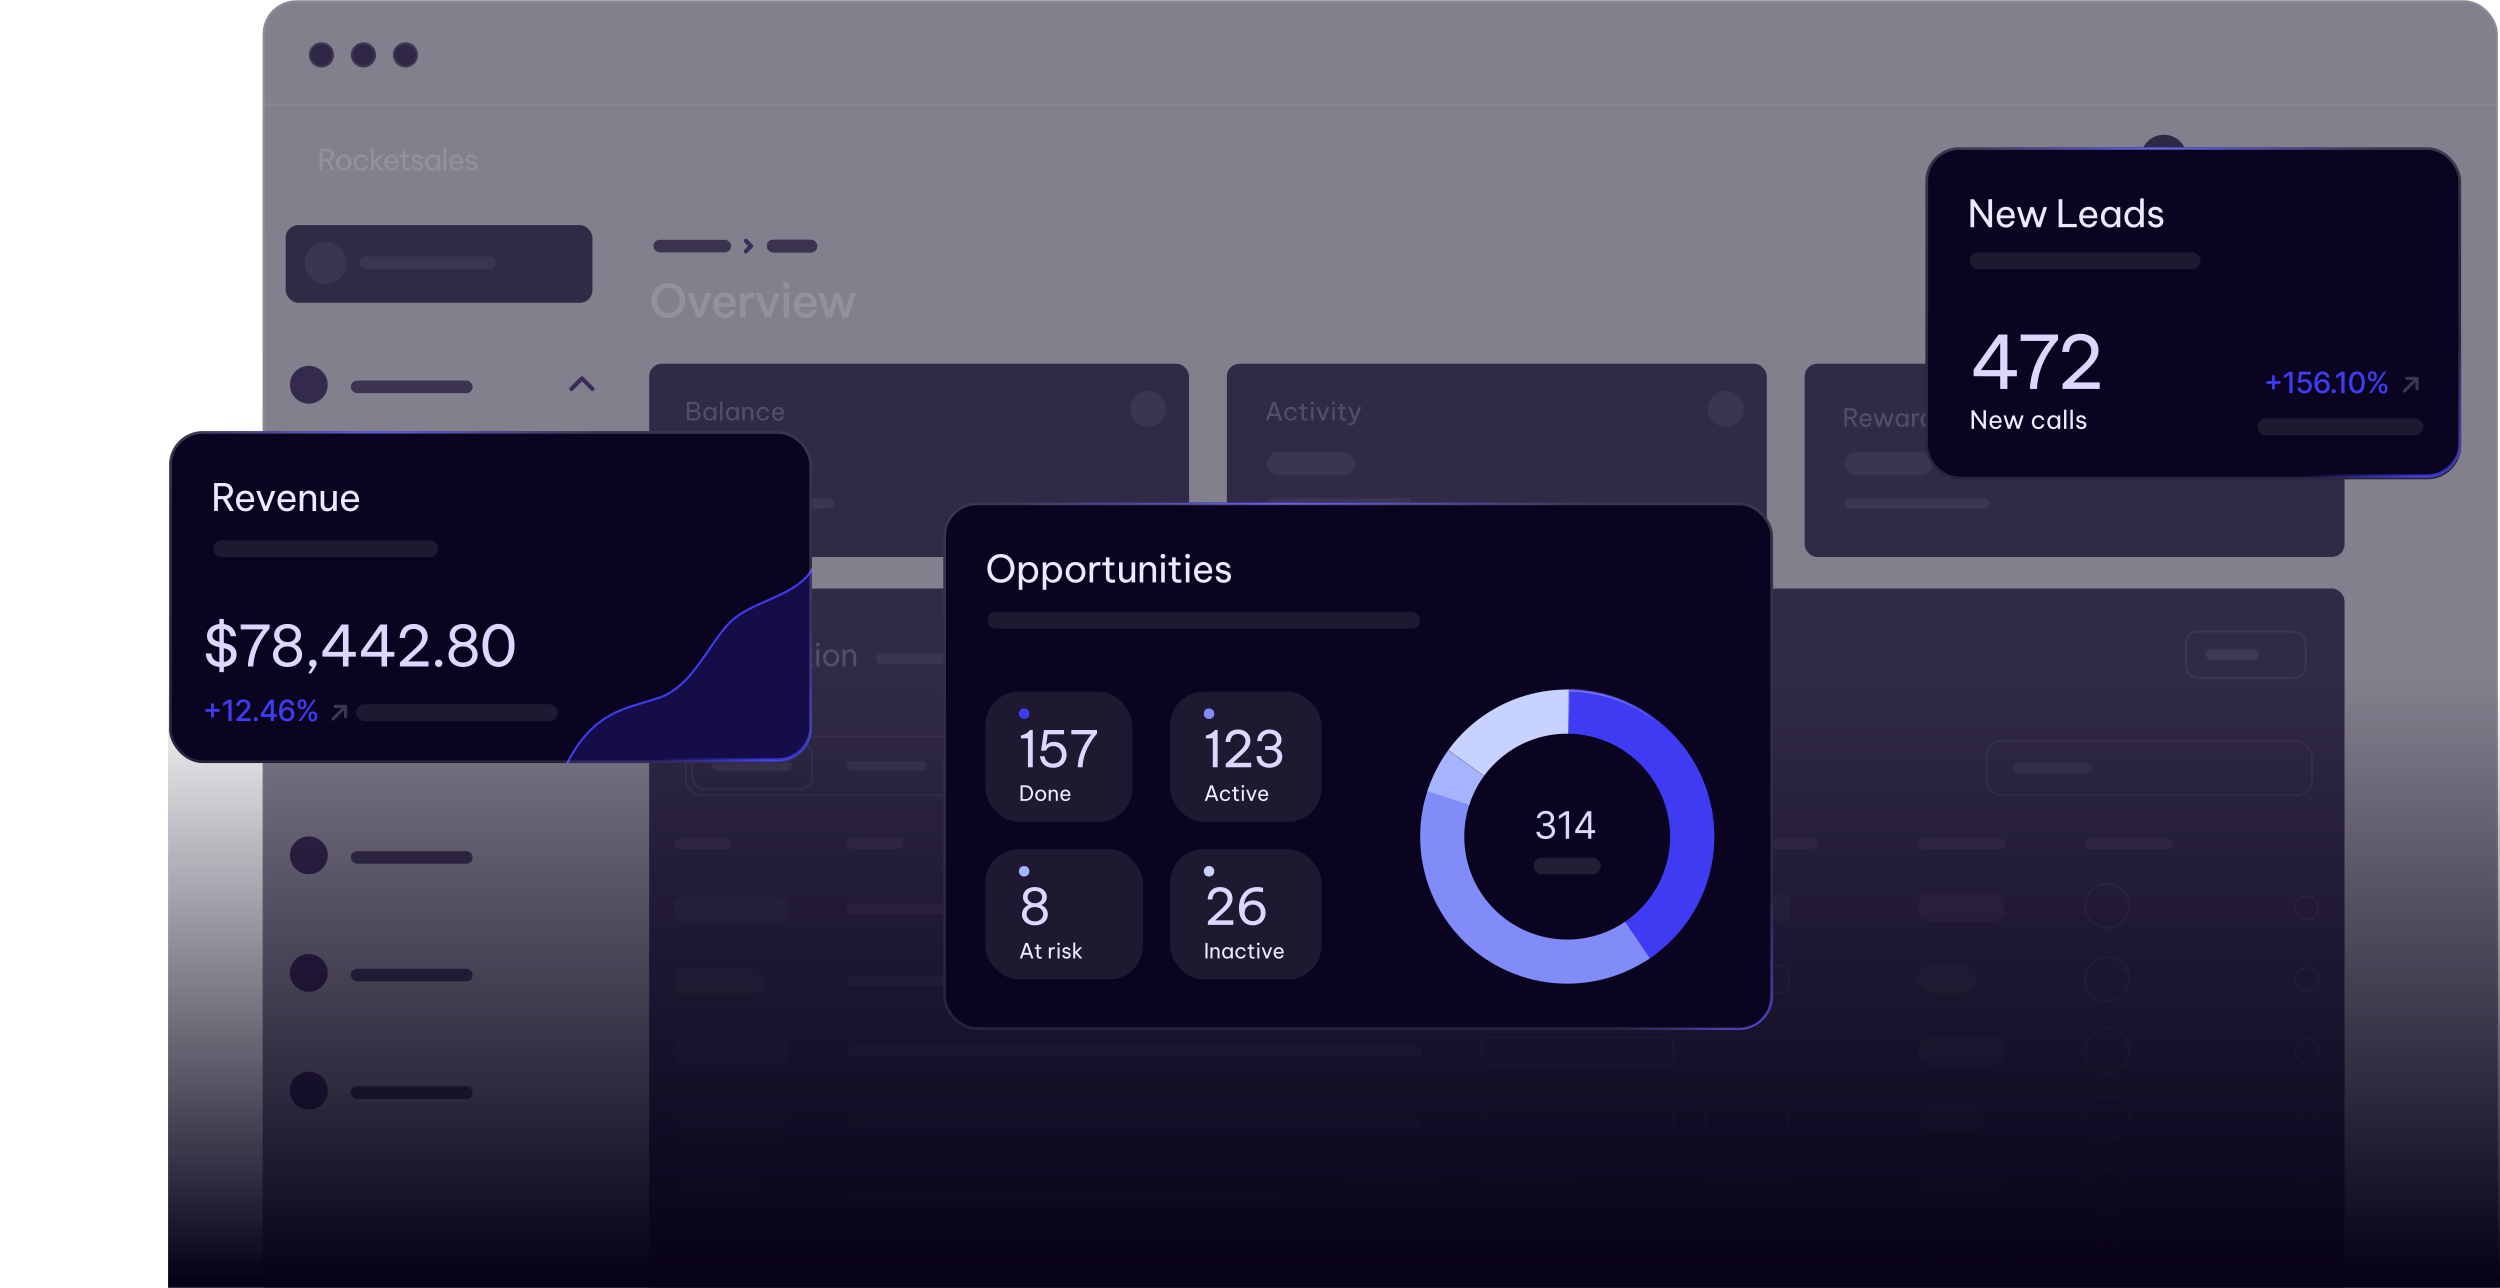 <svg xmlns="http://www.w3.org/2000/svg" width="1190" height="613" fill="none"><rect width="1064" height="704.911" x="125" y=".132" fill="#09021D" fill-opacity=".5" rx="16"/><rect width="1063" height="703.911" x="125.5" y=".632" stroke="url(#a)" stroke-opacity=".1" rx="15.5"/><g opacity=".7"><circle cx="153" cy="26.132" r="6" fill="#0C0227"/><circle cx="153" cy="26.132" r="5.5" stroke="#fff" stroke-opacity=".09"/><circle cx="173" cy="26.132" r="6" fill="#0C0227"/><circle cx="173" cy="26.132" r="5.5" stroke="#fff" stroke-opacity=".09"/><circle cx="193" cy="26.132" r="6" fill="#0C0227"/><circle cx="193" cy="26.132" r="5.5" stroke="#fff" stroke-opacity=".09"/></g><path fill="#fff" fill-opacity=".2" d="M153.492 81.132h-1.372v-10.36h3.668c2.198 0 3.29 1.498 3.29 2.996 0 1.246-.742 2.492-2.254 2.884l2.618 4.48h-1.554l-2.506-4.354h-1.89v4.354zm2.282-9.156h-2.282v3.626h2.282c1.274 0 1.904-.91 1.904-1.806 0-.91-.63-1.82-1.904-1.82zm7.814 9.296c-2.38 0-3.654-1.876-3.654-3.85 0-1.974 1.274-3.85 3.654-3.85s3.654 1.876 3.654 3.85c0 1.974-1.274 3.85-3.654 3.85zm0-1.162c1.498 0 2.296-1.302 2.296-2.688 0-1.386-.798-2.688-2.296-2.688-1.498 0-2.296 1.302-2.296 2.688 0 1.386.798 2.688 2.296 2.688zm8.354 1.162c-2.436 0-3.654-1.946-3.654-3.85 0-1.89 1.204-3.85 3.654-3.85 2.968 0 3.248 2.66 3.248 2.66h-1.288s-.238-1.512-1.96-1.512c-1.554 0-2.338 1.302-2.338 2.702s.784 2.702 2.338 2.702c1.722 0 1.96-1.512 1.96-1.512h1.288s-.28 2.66-3.248 2.66zm5.982-.14h-1.33v-10.64h1.33v6.188l2.954-2.968h1.736l-3.416 3.374 3.486 4.046h-1.694l-3.066-3.57v3.57zm8.481.14c-2.422 0-3.514-1.96-3.514-3.85 0-1.876 1.078-3.85 3.458-3.85 1.89 0 3.248 1.302 3.248 3.864v.392h-5.362c.07 1.274.854 2.31 2.17 2.31 1.512 0 1.862-1.26 1.862-1.26h1.246s-.42 2.394-3.108 2.394zm-2.156-4.48h4.046c-.07-1.442-.966-2.086-1.946-2.086-1.176 0-1.974.826-2.1 2.086zm9.616 4.48c-1.526 0-2.31-.826-2.31-2.24v-4.228h-1.33v-1.092h1.33V71.85h1.33v1.862h1.806v1.092h-1.806v4.228c0 .756.42 1.078 1.204 1.078.406 0 .868-.084.868-.084v1.134s-.504.112-1.092.112zm4.994 0c-2.828 0-2.996-2.38-2.996-2.38h1.344s.14 1.246 1.68 1.246c.882 0 1.386-.476 1.386-1.092 0-.546-.392-.84-1.106-1.008l-1.008-.238c-1.134-.266-2.142-.812-2.142-2.058 0-1.274 1.036-2.17 2.576-2.17 2.562 0 2.758 2.156 2.758 2.156h-1.288s-.14-1.05-1.456-1.05c-.896 0-1.288.49-1.288.98 0 .476.42.756 1.036.896l1.022.238c1.26.294 2.198.924 2.198 2.198 0 1.246-.994 2.282-2.716 2.282zm6.917-7.7c1.4 0 2.072.798 2.394 1.316h.084v-1.176h1.33v7.42h-1.33v-1.176h-.084c-.322.532-.994 1.316-2.394 1.316-2.254 0-3.36-1.946-3.36-3.85 0-1.904 1.106-3.85 3.36-3.85zm.224 1.134c-1.498 0-2.24 1.358-2.24 2.716s.742 2.716 2.24 2.716c1.484 0 2.226-1.358 2.226-2.716s-.742-2.716-2.226-2.716zm6.449 6.426h-1.33l.014-10.64h1.316v10.64zm4.912.14c-2.422 0-3.514-1.96-3.514-3.85 0-1.876 1.078-3.85 3.458-3.85 1.89 0 3.248 1.302 3.248 3.864v.392h-5.362c.07 1.274.854 2.31 2.17 2.31 1.512 0 1.862-1.26 1.862-1.26h1.246s-.42 2.394-3.108 2.394zm-2.156-4.48h4.046c-.07-1.442-.966-2.086-1.946-2.086-1.176 0-1.974.826-2.1 2.086zm9.319 4.48c-2.828 0-2.996-2.38-2.996-2.38h1.344s.14 1.246 1.68 1.246c.882 0 1.386-.476 1.386-1.092 0-.546-.392-.84-1.106-1.008l-1.008-.238c-1.134-.266-2.142-.812-2.142-2.058 0-1.274 1.036-2.17 2.576-2.17 2.562 0 2.758 2.156 2.758 2.156h-1.288s-.14-1.05-1.456-1.05c-.896 0-1.288.49-1.288.98 0 .476.42.756 1.036.896l1.022.238c1.26.294 2.198.924 2.198 2.198 0 1.246-.994 2.282-2.716 2.282zm93.562 70.08c-5.258 0-7.986-4.202-7.986-8.382 0-4.136 2.728-8.338 7.986-8.338 5.28 0 8.008 4.202 8.008 8.338 0 4.18-2.728 8.382-8.008 8.382zm0-2.354c3.498 0 5.368-2.948 5.368-6.028 0-3.036-1.87-5.984-5.368-5.984-3.476 0-5.346 2.948-5.346 5.984 0 3.08 1.87 6.028 5.346 6.028zm16.173 2.134h-2.662l-4.378-11.66h2.574l3.168 8.734 3.102-8.734h2.596l-4.4 11.66zm10.859.22c-3.916 0-5.676-3.058-5.676-6.05 0-2.948 1.738-6.05 5.566-6.05 3.058 0 5.236 2.09 5.236 6.094v.682h-8.272c.11 1.804 1.232 3.278 3.146 3.278 2.178 0 2.684-1.782 2.684-1.782h2.332s-.66 3.828-5.016 3.828zm-3.124-7.084h5.83c-.11-2.068-1.386-2.992-2.838-2.992-1.65 0-2.816 1.144-2.992 2.992zm12.814 6.864H352.3v-11.66h2.508v1.54h.088c.462-.902 1.32-1.76 3.124-1.76.55 0 1.012.088 1.012.088v2.42s-.506-.088-1.078-.088c-2.046 0-3.146 1.078-3.146 3.674v5.786zm12.04 0h-2.662l-4.378-11.66h2.574l3.168 8.734 3.102-8.734h2.596l-4.4 11.66zm7.436-13.662a1.535 1.535 0 0 1-1.562-1.54c0-.858.66-1.54 1.562-1.54s1.584.682 1.584 1.54-.682 1.54-1.584 1.54zm1.276 13.662h-2.508v-11.66h2.508v11.66zm8.039.22c-3.916 0-5.676-3.058-5.676-6.05 0-2.948 1.738-6.05 5.566-6.05 3.058 0 5.236 2.09 5.236 6.094v.682h-8.272c.11 1.804 1.232 3.278 3.146 3.278 2.178 0 2.684-1.782 2.684-1.782h2.332s-.66 3.828-5.016 3.828zm-3.124-7.084h5.83c-.11-2.068-1.386-2.992-2.838-2.992-1.65 0-2.816 1.144-2.992 2.992zm15.444 6.864h-2.684l-3.718-11.66h2.53l2.552 8.448 2.684-8.448h2.332l2.684 8.404 2.552-8.404h2.552l-3.74 11.66h-2.662l-2.53-7.986-2.552 7.986z" opacity=".7"/><path fill="#fff" fill-opacity=".08" d="M125 49.132h1064v1H125z" opacity=".7"/><g opacity=".7"><rect width="146" height="37" x="136" y="107.132" fill="#0E0529" rx="6"/><circle cx="155" cy="125.132" r="10" fill="#fff" fill-opacity=".07"/><rect width="65" height="6" x="171" y="122.132" fill="#fff" fill-opacity=".07" rx="3"/></g><g opacity=".7"><rect width="257" height="92" x="309" y="173.132" fill="#0E0529" rx="6"/><path fill="#fff" fill-opacity=".2" d="M330.464 200.132h-3.504v-8.88h3.42c1.692 0 2.712 1.032 2.712 2.232 0 1.32-.912 1.836-1.26 1.968v.072c.576.18 1.596.732 1.596 2.112 0 1.236-.84 2.496-2.964 2.496zm-.132-7.86h-2.196v2.832h2.196c1.14 0 1.608-.708 1.608-1.416s-.468-1.416-1.608-1.416zm.096 3.78h-2.292v3.06h2.292c1.308 0 1.824-.768 1.824-1.536 0-.756-.516-1.524-1.824-1.524zm7.258-2.4c1.2 0 1.776.684 2.052 1.128h.072v-1.008h1.14v6.36h-1.14v-1.008h-.072c-.276.456-.852 1.128-2.052 1.128-1.932 0-2.88-1.668-2.88-3.3s.948-3.3 2.88-3.3zm.192.972c-1.284 0-1.92 1.164-1.92 2.328s.636 2.328 1.92 2.328c1.272 0 1.908-1.164 1.908-2.328s-.636-2.328-1.908-2.328zm6.007 5.508h-1.14l.012-9.12h1.128v9.12zm4.559-6.48c1.2 0 1.776.684 2.052 1.128h.072v-1.008h1.14v6.36h-1.14v-1.008h-.072c-.276.456-.852 1.128-2.052 1.128-1.932 0-2.88-1.668-2.88-3.3s.948-3.3 2.88-3.3zm.192.972c-1.284 0-1.92 1.164-1.92 2.328s.636 2.328 1.92 2.328c1.272 0 1.908-1.164 1.908-2.328s-.636-2.328-1.908-2.328zm5.887 5.508h-1.14v-6.36h1.14v.924h.072a1.951 1.951 0 0 1 1.788-1.044c1.392 0 2.196 1.044 2.196 2.388v4.092h-1.14v-4.02c0-.84-.48-1.476-1.38-1.476-1.08 0-1.536.924-1.536 1.908v3.588zm8.751.12c-2.088 0-3.132-1.668-3.132-3.3 0-1.62 1.032-3.3 3.132-3.3 2.544 0 2.784 2.28 2.784 2.28h-1.104s-.204-1.296-1.68-1.296c-1.332 0-2.004 1.116-2.004 2.316 0 1.2.672 2.316 2.004 2.316a1.61 1.61 0 0 0 1.68-1.296h1.104s-.24 2.28-2.784 2.28zm7.239 0c-2.076 0-3.012-1.68-3.012-3.3 0-1.608.924-3.3 2.964-3.3 1.62 0 2.784 1.116 2.784 3.312v.336h-4.596c.06 1.092.732 1.98 1.86 1.98 1.296 0 1.596-1.08 1.596-1.08h1.068s-.36 2.052-2.664 2.052zm-1.848-3.84h3.468c-.06-1.236-.828-1.788-1.668-1.788-1.008 0-1.692.708-1.8 1.788z"/><rect width="69" height="5" x="328" y="237.132" fill="#fff" fill-opacity=".07" rx="2.5"/><rect width="42" height="11" x="328" y="215.132" fill="#fff" fill-opacity=".07" rx="5.5"/><circle cx="546.5" cy="194.632" r="8.5" fill="#fff" fill-opacity=".07"/></g><rect width="65" height="5" x="1051" y="72.132" fill="#fff" fill-opacity=".07" opacity=".7" rx="2.5"/><g clip-path="url(#b)" opacity=".7"><rect width="807" height="405" x="309" y="280.132" fill="#0E0529" rx="6"/><path fill="#fff" fill-opacity=".2" d="M331.61 317.132h-1.47v-9.81h-3.465v-1.29h8.4v1.29h-3.465v9.81zm5.116 0h-1.425v-7.95h1.425v.99h.06c.33-.6.945-1.14 2.145-1.14.345 0 .675.045.675.045v1.365s-.375-.045-.72-.045c-1.38 0-2.16.735-2.16 2.52v4.215zm6.849-8.1c1.5 0 2.22.855 2.565 1.41h.09v-1.26h1.425v7.95h-1.425v-1.26h-.09c-.345.57-1.065 1.41-2.565 1.41-2.415 0-3.6-2.085-3.6-4.125s1.185-4.125 3.6-4.125zm.24 1.215c-1.605 0-2.4 1.455-2.4 2.91s.795 2.91 2.4 2.91c1.59 0 2.385-1.455 2.385-2.91s-.795-2.91-2.385-2.91zm6.909 6.885h-1.425v-7.95h1.425v1.155h.09c.195-.36.81-1.305 2.235-1.305 1.74 0 2.745 1.305 2.745 2.985v5.115h-1.425v-5.025c0-1.05-.6-1.845-1.725-1.845-1.35 0-1.92 1.155-1.92 2.385v4.485zm9.633.15c-3.03 0-3.21-2.55-3.21-2.55h1.44s.15 1.335 1.8 1.335c.945 0 1.485-.51 1.485-1.17 0-.585-.42-.9-1.185-1.08l-1.08-.255c-1.215-.285-2.295-.87-2.295-2.205 0-1.365 1.11-2.325 2.76-2.325 2.745 0 2.955 2.31 2.955 2.31h-1.38s-.15-1.125-1.56-1.125c-.96 0-1.38.525-1.38 1.05 0 .51.45.81 1.11.96l1.095.255c1.35.315 2.355.99 2.355 2.355 0 1.335-1.065 2.445-2.91 2.445zm7.561-8.25c1.5 0 2.22.855 2.565 1.41h.09v-1.26h1.425v7.95h-1.425v-1.26h-.09c-.345.57-1.065 1.41-2.565 1.41-2.415 0-3.6-2.085-3.6-4.125s1.185-4.125 3.6-4.125zm.24 1.215c-1.605 0-2.4 1.455-2.4 2.91s.795 2.91 2.4 2.91c1.59 0 2.385-1.455 2.385-2.91s-.795-2.91-2.385-2.91zm9.249 7.035c-2.61 0-3.915-2.085-3.915-4.125 0-2.025 1.29-4.125 3.915-4.125 3.18 0 3.48 2.85 3.48 2.85h-1.38s-.255-1.62-2.1-1.62c-1.665 0-2.505 1.395-2.505 2.895s.84 2.895 2.505 2.895c1.845 0 2.1-1.62 2.1-1.62h1.38s-.3 2.85-3.48 2.85zm8.359 0c-1.635 0-2.475-.885-2.475-2.4v-4.53h-1.425v-1.17h1.425v-1.995h1.425v1.995h1.935v1.17h-1.935v4.53c0 .81.45 1.155 1.29 1.155.435 0 .93-.09.93-.09v1.215s-.54.12-1.17.12zm3.521-9.615c-.54 0-.93-.42-.93-.915 0-.51.39-.93.93-.93.525 0 .93.42.93.93s-.405.915-.93.915zm.72 9.465h-1.425v-7.95h1.425v7.95zm5.62.15c-2.55 0-3.915-2.01-3.915-4.125s1.365-4.125 3.915-4.125 3.915 2.01 3.915 4.125-1.365 4.125-3.915 4.125zm0-1.245c1.605 0 2.46-1.395 2.46-2.88 0-1.485-.855-2.88-2.46-2.88s-2.46 1.395-2.46 2.88c0 1.485.855 2.88 2.46 2.88zm6.834 1.095h-1.425v-7.95h1.425v1.155h.09c.195-.36.81-1.305 2.235-1.305 1.74 0 2.745 1.305 2.745 2.985v5.115h-1.425v-5.025c0-1.05-.6-1.845-1.725-1.845-1.35 0-1.92 1.155-1.92 2.385v4.485z"/><rect width="195" height="28" x="326.5" y="350.632" stroke="#fff" stroke-opacity=".07" rx="7.5"/><rect width="58" height="23" x="329" y="353.132" fill="#0D0425" rx="6"/><rect width="57" height="22" x="329.5" y="353.632" stroke="#fff" stroke-opacity=".07" rx="5.5"/><rect width="38" height="5" x="339" y="362.132" fill="#fff" fill-opacity=".08" rx="2.5"/><rect width="38" height="5" x="403" y="362.132" fill="#fff" fill-opacity=".07" rx="2.5"/><rect width="38" height="5" x="469" y="362.132" fill="#fff" fill-opacity=".07" rx="2.5"/><rect width="57" height="22" x="1040.5" y="300.632" stroke="#fff" stroke-opacity=".07" rx="5.5"/><rect width="25" height="5" x="1050" y="309.132" fill="#fff" fill-opacity=".08" rx="2.5"/><rect width="155" height="26" x="945.5" y="352.632" stroke="#fff" stroke-opacity=".07" rx="7.5"/><rect width="38" height="5" x="958" y="363.132" fill="#fff" fill-opacity=".07" rx="2.5"/><rect width="76" height="5" x="417" y="311.132" fill="#fff" fill-opacity=".07" rx="2.5"/><rect width="27" height="5" x="321" y="399.132" fill="#fff" fill-opacity=".07" rx="2.5"/><rect width="274" height="5" x="403" y="430.132" fill="#fff" fill-opacity=".07" rx="2.5"/><rect width="274" height="5" x="403" y="464.132" fill="#fff" fill-opacity=".07" rx="2.5"/><rect width="274" height="5" x="403" y="498.132" fill="#fff" fill-opacity=".07" rx="2.5"/><rect width="274" height="5" x="403" y="532.132" fill="#fff" fill-opacity=".07" rx="2.5"/><rect width="274" height="5" x="403" y="600.132" fill="#fff" fill-opacity=".07" rx="2.5"/><rect width="208" height="5" x="403" y="566.132" fill="#fff" fill-opacity=".07" rx="2.5"/><rect width="54" height="12" x="321" y="427.132" fill="#fff" fill-opacity=".04" rx="3"/><rect width="40" height="13" x="705.5" y="425.632" stroke="#fff" stroke-opacity=".07" rx="3.5"/><rect width="41" height="14" x="811" y="425.132" fill="#fff" fill-opacity=".04" rx="3"/><rect width="41" height="14" x="913" y="425.132" fill="#1C1336" rx="6"/><rect width="41" height="14" x="913" y="493.132" fill="#1C1336" rx="6"/><rect width="28" height="14" x="913" y="459.132" fill="#fff" fill-opacity=".04" rx="7"/><rect width="31" height="14" x="913" y="525.132" fill="#1C1336" rx="6"/><rect width="41" height="14" x="913" y="560.132" fill="#1C1336" rx="6"/><rect width="40" height="13" x="913.5" y="594.632" stroke="#fff" stroke-opacity=".07" rx="6.5"/><rect width="40" height="13" x="811.5" y="459.632" stroke="#fff" stroke-opacity=".07" rx="3.5"/><rect width="40" height="13" x="811.5" y="525.632" stroke="#fff" stroke-opacity=".07" rx="3.5"/><rect width="40" height="13" x="811.5" y="560.632" stroke="#fff" stroke-opacity=".07" rx="3.5"/><rect width="91" height="13" x="705.5" y="459.632" stroke="#fff" stroke-opacity=".07" rx="3.5"/><rect width="91" height="13" x="705.5" y="493.632" stroke="#fff" stroke-opacity=".07" rx="3.5"/><rect width="91" height="13" x="705.5" y="525.632" stroke="#fff" stroke-opacity=".07" rx="3.5"/><rect width="42" height="13" x="705.5" y="560.632" stroke="#fff" stroke-opacity=".07" rx="3.5"/><rect width="85" height="13" x="705.5" y="593.632" stroke="#fff" stroke-opacity=".07" rx="3.5"/><rect width="42" height="12" x="321" y="461.132" fill="#fff" fill-opacity=".04" rx="3"/><rect width="54" height="12" x="321" y="495.132" fill="#fff" fill-opacity=".04" rx="3"/><rect width="54" height="12" x="321" y="529.132" fill="#fff" fill-opacity=".04" rx="3"/><rect width="41" height="12" x="321" y="563.132" fill="#fff" fill-opacity=".04" rx="3"/><rect width="45" height="13" x="639.5" y="561.632" stroke="#fff" stroke-opacity=".07" rx="6.5"/><rect width="41" height="12" x="321" y="597.132" fill="#fff" fill-opacity=".04" rx="3"/><rect width="27" height="5" x="403" y="399.132" fill="#fff" fill-opacity=".07" rx="2.5"/><rect width="27" height="5" x="704" y="399.132" fill="#fff" fill-opacity=".07" rx="2.5"/><rect width="54" height="5" x="811" y="399.132" fill="#fff" fill-opacity=".07" rx="2.5"/><rect width="42" height="5" x="913" y="399.132" fill="#fff" fill-opacity=".07" rx="2.5"/><rect width="42" height="5" x="992" y="399.132" fill="#fff" fill-opacity=".07" rx="2.5"/><circle cx="1003" cy="431.132" r="10.5" stroke="#fff" stroke-opacity=".07"/><circle cx="1098" cy="432.132" r="5.5" stroke="#fff" stroke-opacity=".07"/><circle cx="1098" cy="466.132" r="5.5" stroke="#fff" stroke-opacity=".07"/><circle cx="1098" cy="500.132" r="5.5" stroke="#fff" stroke-opacity=".07"/><circle cx="1098" cy="534.132" r="5.5" stroke="#fff" stroke-opacity=".07"/><circle cx="1098" cy="568.132" r="5.5" stroke="#fff" stroke-opacity=".07"/><circle cx="1098" cy="602.132" r="5.5" stroke="#fff" stroke-opacity=".07"/><circle cx="1003" cy="466.132" r="10.5" stroke="#fff" stroke-opacity=".07"/><circle cx="1003" cy="500.132" r="10.5" stroke="#fff" stroke-opacity=".07"/><circle cx="1003" cy="532.132" r="10.5" stroke="#fff" stroke-opacity=".07"/><circle cx="1003" cy="567.132" r="10.5" stroke="#fff" stroke-opacity=".07"/><circle cx="1003" cy="601.132" r="10.5" stroke="#fff" stroke-opacity=".07"/></g><rect width="104" height="28" x="1012" y="129.132" fill="#0E0529" opacity=".7" rx="6"/><circle cx="1030" cy="75.132" r="11" fill="#0E0529" opacity=".7"/><g opacity=".7"><rect width="257" height="92" x="584" y="173.132" fill="#0E0529" rx="6"/><path fill="#fff" fill-opacity=".2" d="M603.788 200.132h-1.248l3.132-8.88h1.476l3.144 8.88h-1.248l-.744-2.124h-3.768l-.744 2.124zm2.628-7.536-1.524 4.356h3.048l-1.524-4.356zm8.038 7.656c-2.088 0-3.132-1.668-3.132-3.3 0-1.62 1.032-3.3 3.132-3.3 2.544 0 2.784 2.28 2.784 2.28h-1.104s-.204-1.296-1.68-1.296c-1.332 0-2.004 1.116-2.004 2.316 0 1.2.672 2.316 2.004 2.316a1.61 1.61 0 0 0 1.68-1.296h1.104s-.24 2.28-2.784 2.28zm7.047 0c-1.308 0-1.98-.708-1.98-1.92v-3.624h-1.14v-.936h1.14v-1.596h1.14v1.596h1.548v.936h-1.548v3.624c0 .648.36.924 1.032.924.348 0 .744-.072.744-.072v.972s-.432.096-.936.096zm3.177-7.692a.73.73 0 0 1-.744-.732c0-.408.312-.744.744-.744a.74.74 0 0 1 .744.744.73.73 0 0 1-.744.732zm.576 7.572h-1.14v-6.36h1.14v6.36zm5.06 0h-1.212l-2.424-6.36h1.188l1.86 4.968 1.824-4.968h1.2l-2.436 6.36zm4.442-7.572a.73.73 0 0 1-.744-.732c0-.408.312-.744.744-.744a.74.74 0 0 1 .744.744.73.73 0 0 1-.744.732zm.576 7.572h-1.14v-6.36h1.14v6.36zm4.544.12c-1.308 0-1.98-.708-1.98-1.92v-3.624h-1.14v-.936h1.14v-1.596h1.14v1.596h1.548v.936h-1.548v3.624c0 .648.36.924 1.032.924.348 0 .744-.072.744-.072v.972s-.432.096-.936.096zm2.556 2.22a4.46 4.46 0 0 1-.66-.048v-.972s.324.036.624.036c.936 0 1.512-.36 1.92-1.26l-2.46-6.456h1.188l1.836 4.968 1.848-4.968h1.2l-2.46 6.372c-.624 1.608-1.584 2.328-3.036 2.328z"/><rect width="69" height="5" x="603" y="237.132" fill="#fff" fill-opacity=".07" rx="2.5"/><rect width="42" height="11" x="603" y="215.132" fill="#fff" fill-opacity=".07" rx="5.5"/><circle cx="821.5" cy="194.632" r="8.5" fill="#fff" fill-opacity=".07"/></g><g opacity=".7"><rect width="257" height="92" x="859" y="173.132" fill="#0E0529" rx="6"/><path fill="#fff" fill-opacity=".2" d="M879.136 203.132h-1.176v-8.88h3.144c1.884 0 2.82 1.284 2.82 2.568 0 1.068-.636 2.136-1.932 2.472l2.244 3.84h-1.332l-2.148-3.732h-1.62v3.732zm1.956-7.848h-1.956v3.108h1.956c1.092 0 1.632-.78 1.632-1.548 0-.78-.54-1.56-1.632-1.56zm7.058 7.968c-2.076 0-3.012-1.68-3.012-3.3 0-1.608.924-3.3 2.964-3.3 1.62 0 2.784 1.116 2.784 3.312v.336h-4.596c.06 1.092.732 1.98 1.86 1.98 1.296 0 1.596-1.08 1.596-1.08h1.068s-.36 2.052-2.664 2.052zm-1.848-3.84h3.468c-.06-1.236-.828-1.788-1.668-1.788-1.008 0-1.692.708-1.8 1.788zm8.773 3.72h-1.236l-2.052-6.36h1.164l1.512 4.824 1.584-4.824h1.08l1.572 4.824 1.524-4.824h1.164l-2.064 6.36h-1.224l-1.512-4.692-1.512 4.692zm10.099-6.48c1.2 0 1.776.684 2.052 1.128h.072v-1.008h1.14v6.36h-1.14v-1.008h-.072c-.276.456-.852 1.128-2.052 1.128-1.932 0-2.88-1.668-2.88-3.3s.948-3.3 2.88-3.3zm.192.972c-1.284 0-1.92 1.164-1.92 2.328s.636 2.328 1.92 2.328c1.272 0 1.908-1.164 1.908-2.328s-.636-2.328-1.908-2.328zm5.887 5.508h-1.14v-6.36h1.14v.792h.048c.264-.48.756-.912 1.716-.912.276 0 .54.036.54.036v1.092s-.3-.036-.576-.036c-1.104 0-1.728.588-1.728 2.016v3.372zm5.839.12c-1.932 0-2.88-1.668-2.88-3.3s.948-3.3 2.88-3.3c1.2 0 1.776.684 2.052 1.128h.072v-3.768h1.14v9.12h-1.14v-1.008h-.072c-.276.456-.852 1.128-2.052 1.128zm.192-.972c1.272 0 1.908-1.164 1.908-2.328s-.636-2.328-1.908-2.328c-1.284 0-1.92 1.164-1.92 2.328s.636 2.328 1.92 2.328zm7.204.972c-2.424 0-2.568-2.04-2.568-2.04h1.152s.12 1.068 1.44 1.068c.756 0 1.188-.408 1.188-.936 0-.468-.336-.72-.948-.864l-.864-.204c-.972-.228-1.836-.696-1.836-1.764 0-1.092.888-1.86 2.208-1.86 2.196 0 2.364 1.848 2.364 1.848h-1.104s-.12-.9-1.248-.9c-.768 0-1.104.42-1.104.84 0 .408.36.648.888.768l.876.204c1.08.252 1.884.792 1.884 1.884 0 1.068-.852 1.956-2.328 1.956z"/><rect width="69" height="5" x="878" y="237.132" fill="#fff" fill-opacity=".07" rx="2.5"/><rect width="42" height="11" x="878" y="215.132" fill="#fff" fill-opacity=".07" rx="5.5"/><circle cx="1096.5" cy="194.632" r="8.5" fill="#fff" fill-opacity=".07"/></g><g opacity=".7"><g clip-path="url(#c)"><path stroke="#190844" stroke-linecap="round" stroke-linejoin="round" stroke-width="2" d="m272 185.132 5-5 5 5"/></g><rect width="58" height="6" x="167" y="181.132" fill="#1C1336" rx="3"/><circle cx="147" cy="183.132" r="9" fill="#120632"/></g><g opacity=".7"><rect width="58" height="6" x="167" y="237.132" fill="#1C1336" rx="3"/><circle cx="147" cy="239.132" r="9" fill="#120632"/></g><g opacity=".7"><rect width="58" height="6" x="167" y="293.132" fill="#1C1336" rx="3"/><circle cx="147" cy="295.132" r="9" fill="#120632"/></g><g opacity=".7"><rect width="58" height="6" x="167" y="349.132" fill="#1C1336" rx="3"/><circle cx="147" cy="351.132" r="9" fill="#120632"/></g><g opacity=".7"><rect width="58" height="6" x="167" y="405.132" fill="#1C1336" rx="3"/><circle cx="147" cy="407.132" r="9" fill="#120632"/></g><g opacity=".7"><rect width="58" height="6" x="167" y="461.132" fill="#1C1336" rx="3"/><circle cx="147" cy="463.132" r="9" fill="#120632"/></g><g opacity=".7"><rect width="58" height="6" x="167" y="517.132" fill="#1C1336" rx="3"/><circle cx="147" cy="519.132" r="9" fill="#120632"/></g><g opacity=".7"><rect width="37" height="6" x="311" y="114.132" fill="#1C1336" rx="3"/><rect width="24" height="6" x="365" y="114.132" fill="#120632" rx="3"/><rect width="24" height="6" x="365" y="114.132" fill="#1C1336" rx="3"/><g clip-path="url(#d)"><path stroke="#190844" stroke-linecap="round" stroke-linejoin="round" stroke-width="2" d="m355 114.632 2.5 2.5-2.5 2.5"/></g></g><path fill="url(#e)" d="M80 254h1110v369H80z"/><g filter="url(#f)"><g clip-path="url(#g)"><rect width="306" height="158" x="80.5" y="113.132" fill="#0B0420" rx="16"/><path stroke="url(#h)" stroke-opacity=".9" stroke-width="2" d="M80.5 113.132h225"/><path fill="#EDE9FE" d="M103.704 151.132h-1.764v-13.32h4.716c2.826 0 4.23 1.926 4.23 3.852 0 1.602-.954 3.204-2.898 3.708l3.366 5.76h-1.998l-3.222-5.598h-2.43v5.598zm2.934-11.772h-2.934v4.662h2.934c1.638 0 2.448-1.17 2.448-2.322 0-1.17-.81-2.34-2.448-2.34zm10.227 11.952c-3.114 0-4.518-2.52-4.518-4.95 0-2.412 1.386-4.95 4.446-4.95 2.43 0 4.176 1.674 4.176 4.968v.504h-6.894c.09 1.638 1.098 2.97 2.79 2.97 1.944 0 2.394-1.62 2.394-1.62h1.602s-.54 3.078-3.996 3.078zm-2.772-5.76h5.202c-.09-1.854-1.242-2.682-2.502-2.682-1.512 0-2.538 1.062-2.7 2.682zm13.322 5.58h-1.818l-3.636-9.54h1.782l2.79 7.452 2.736-7.452h1.8l-3.654 9.54zm9.173.18c-3.114 0-4.518-2.52-4.518-4.95 0-2.412 1.386-4.95 4.446-4.95 2.43 0 4.176 1.674 4.176 4.968v.504h-6.894c.09 1.638 1.098 2.97 2.79 2.97 1.944 0 2.394-1.62 2.394-1.62h1.602s-.54 3.078-3.996 3.078zm-2.772-5.76h5.202c-.09-1.854-1.242-2.682-2.502-2.682-1.512 0-2.538 1.062-2.7 2.682zm10.56 5.58h-1.71v-9.54h1.71v1.386h.108c.234-.432.972-1.566 2.682-1.566 2.088 0 3.294 1.566 3.294 3.582v6.138h-1.71v-6.03c0-1.26-.72-2.214-2.07-2.214-1.62 0-2.304 1.386-2.304 2.862v5.382zm11.362.18c-1.89 0-3.114-1.242-3.114-3.33v-6.39h1.71v6.3c0 1.242.738 1.944 1.872 1.944 1.71 0 2.376-1.566 2.376-3.042v-5.202h1.71v9.54h-1.71v-1.368h-.108c-.234.432-.954 1.548-2.736 1.548zm11.059 0c-3.114 0-4.518-2.52-4.518-4.95 0-2.412 1.386-4.95 4.446-4.95 2.43 0 4.176 1.674 4.176 4.968v.504h-6.894c.09 1.638 1.098 2.97 2.79 2.97 1.944 0 2.394-1.62 2.394-1.62h1.602s-.54 3.078-3.996 3.078zm-2.772-5.76h5.202c-.09-1.854-1.242-2.682-2.502-2.682-1.512 0-2.538 1.062-2.7 2.682z"/><path fill="#DDD6FE" d="M106.544 227.832h-2.133v-2.457c-6.561-.594-6.453-6.426-6.453-6.426h2.673s0 3.537 3.78 4.104v-7.047l-.108-.027c-3.483-.756-5.778-2.16-5.778-5.481 0-3.321 2.808-5.292 5.886-5.589v-2.403h2.133v2.457c5.616.702 5.832 5.778 5.832 5.778h-2.673s-.135-2.835-3.159-3.483v6.642l.189.054c2.835.621 5.886 1.62 5.886 5.589 0 3.159-2.565 5.454-6.075 5.832v2.457zm-5.4-17.361c0 1.539.999 2.376 3.267 2.943v-6.237c-1.998.27-3.267 1.647-3.267 3.294zm8.856 9.072c0-1.782-1.296-2.565-3.456-3.078v6.588c1.944-.351 3.456-1.647 3.456-3.51zm10.571 5.589h-2.592c.297-8.613 5.427-15.39 7.317-17.631h-10.719v-2.349h13.743v1.971s-7.371 7.56-7.749 18.009zm16.302.27c-4.185 0-6.939-2.511-6.939-5.805 0-3.861 3.429-5.022 3.429-5.022v-.135s-2.889-.999-2.889-4.185c0-3.051 2.511-5.373 6.399-5.373s6.399 2.322 6.399 5.373c0 3.186-2.889 4.185-2.889 4.185v.135s3.429 1.161 3.429 5.022c0 3.294-2.754 5.805-6.939 5.805zm0-11.853c2.565 0 3.888-1.674 3.888-3.267 0-1.674-1.323-3.294-3.888-3.294s-3.888 1.62-3.888 3.294c0 1.593 1.323 3.267 3.888 3.267zm0 9.72c2.916 0 4.428-1.971 4.428-3.915 0-1.863-1.458-3.753-4.428-3.753-2.97 0-4.428 1.89-4.428 3.753 0 1.944 1.512 3.915 4.428 3.915zm11.199 5.184h-1.35l1.944-3.132c-.864-.081-1.539-.783-1.539-1.728 0-1.053.837-1.701 1.755-1.701.999 0 1.809.648 1.809 1.755 0 1.026-.729 2.106-2.43 4.536l-.189.27zm17.813-3.321h-2.646v-4.644l-9.774-.027v-2.403l9.18-12.906h3.24v13.041h3.483v2.295h-3.483v4.644zm-9.693-6.939h7.047v-9.936l-7.047 9.936zm28.052 6.939h-2.646v-4.644l-9.774-.027v-2.403l9.18-12.906h3.24v13.041h3.483v2.295h-3.483v4.644zm-9.693-6.939h7.047v-9.936l-7.047 9.936zm29.441 6.939h-13.635v-1.863l4.374-4.05c3.645-3.375 6.183-5.238 6.183-8.154 0-2.403-1.998-3.78-3.942-3.78-4.266 0-4.185 4.266-4.185 4.266h-2.538s-.081-6.669 6.75-6.669c3.456 0 6.561 2.214 6.561 6.129 0 3.618-3.024 5.94-6.534 9.18l-2.754 2.538h9.72v2.403zm4.816.27c-1.026 0-1.755-.81-1.755-1.755 0-.972.729-1.755 1.755-1.755.999 0 1.755.783 1.755 1.755 0 .972-.756 1.755-1.755 1.755zm11.614 0c-4.185 0-6.939-2.511-6.939-5.805 0-3.861 3.429-5.022 3.429-5.022v-.135s-2.889-.999-2.889-4.185c0-3.051 2.511-5.373 6.399-5.373s6.399 2.322 6.399 5.373c0 3.186-2.889 4.185-2.889 4.185v.135s3.429 1.161 3.429 5.022c0 3.294-2.754 5.805-6.939 5.805zm0-11.853c2.565 0 3.888-1.674 3.888-3.267 0-1.674-1.323-3.294-3.888-3.294s-3.888 1.62-3.888 3.294c0 1.593 1.323 3.267 3.888 3.267zm0 9.72c2.916 0 4.428-1.971 4.428-3.915 0-1.863-1.458-3.753-4.428-3.753-2.97 0-4.428 1.89-4.428 3.753 0 1.944 1.512 3.915 4.428 3.915zm16.869 2.106c-4.968 0-7.641-4.752-7.641-10.26 0-5.535 2.673-10.26 7.641-10.26s7.641 4.725 7.641 10.26c0 5.508-2.673 10.26-7.641 10.26zm0-2.43c2.835 0 4.914-2.673 4.914-7.83 0-5.13-2.079-7.803-4.914-7.803-2.835 0-4.914 2.673-4.914 7.803s2.052 7.83 4.914 7.83z"/><path fill="#3F3BF2" d="M100.492 249.422V242.7h1.338v6.722h-1.338zm-2.69-2.695v-1.332h6.722v1.332h-6.721zm12.445-5.777v10.182h-1.542v-8.641h-.059l-2.436 1.591v-1.471l2.54-1.661h1.497zm2.334 10.182v-1.114l3.445-3.569c.368-.388.671-.728.91-1.02.242-.295.423-.575.542-.84a2.04 2.04 0 0 0 .179-.845c0-.338-.08-.63-.239-.875a1.56 1.56 0 0 0-.651-.572 2.07 2.07 0 0 0-.93-.204c-.364 0-.683.075-.954.224-.272.149-.481.36-.627.632-.146.271-.219.59-.219.954h-1.466c0-.62.142-1.162.427-1.626a2.904 2.904 0 0 1 1.174-1.078c.497-.259 1.062-.388 1.695-.388.64 0 1.203.127 1.69.383.491.252.874.596 1.149 1.034.275.434.412.924.412 1.471 0 .378-.071.748-.213 1.109-.14.361-.383.764-.731 1.208-.348.441-.832.976-1.452 1.606l-2.023 2.118v.074h4.584v1.318h-6.702zm9.165.094a.966.966 0 0 1-.701-.288.961.961 0 0 1-.293-.706c0-.272.097-.504.293-.696a.955.955 0 0 1 .701-.293c.272 0 .505.097.701.293a.938.938 0 0 1 .293.696c0 .182-.046.35-.139.502a1.023 1.023 0 0 1-.358.358.943.943 0 0 1-.497.134zm2.332-2.083V247.9l4.4-6.95h.979v1.83h-.621l-3.147 4.981v.08h6.03v1.302h-7.641zm4.827 1.989v-2.367l.01-.566v-7.249h1.457v10.182h-1.467zm7.681.139a4.092 4.092 0 0 1-1.342-.249 3.15 3.15 0 0 1-1.193-.795c-.358-.371-.645-.87-.86-1.496-.212-.627-.318-1.409-.318-2.347 0-.888.087-1.677.263-2.367.179-.689.436-1.271.771-1.745a3.41 3.41 0 0 1 1.213-1.088 3.379 3.379 0 0 1 1.596-.373c.606 0 1.145.119 1.615.358.471.238.852.568 1.144.989.295.421.482.9.562 1.437h-1.517a1.953 1.953 0 0 0-.611-1.039c-.305-.269-.703-.403-1.193-.403-.746 0-1.328.325-1.745.975-.415.649-.623 1.552-.627 2.709h.075c.175-.288.391-.534.646-.736a3.04 3.04 0 0 1 1.879-.641c.59 0 1.124.144 1.601.432.481.286.864.68 1.149 1.184.285.504.427 1.08.427 1.73 0 .649-.147 1.238-.442 1.765a3.254 3.254 0 0 1-1.233 1.253c-.53.305-1.15.454-1.86.447zm-.005-1.293a1.94 1.94 0 0 0 1.049-.288c.309-.192.552-.451.731-.775a2.22 2.22 0 0 0 .269-1.089c0-.391-.088-.748-.264-1.069a1.985 1.985 0 0 0-.716-.766 1.904 1.904 0 0 0-1.034-.283 1.98 1.98 0 0 0-1.476.636 2.292 2.292 0 0 0-.448.686 2.094 2.094 0 0 0-.159.811 2.167 2.167 0 0 0 .994 1.844c.312.196.663.293 1.054.293zm10.246-.755v-.537c0-.385.079-.736.238-1.054.163-.322.398-.579.706-.771.312-.195.688-.293 1.129-.293.451 0 .829.096 1.133.288.305.193.536.449.691.771.16.321.239.674.239 1.059v.537c0 .384-.079.737-.239 1.059a1.906 1.906 0 0 1-.7.77c-.305.193-.68.289-1.124.289-.448 0-.825-.096-1.134-.289a1.909 1.909 0 0 1-.701-.77 2.358 2.358 0 0 1-.238-1.059zm1.158-.537v.537c0 .285.068.543.204.775.136.232.373.348.711.348.335 0 .568-.116.701-.348a1.54 1.54 0 0 0 .199-.775v-.537a1.57 1.57 0 0 0-.194-.776c-.126-.232-.361-.348-.706-.348-.332 0-.567.116-.706.348a1.482 1.482 0 0 0-.209.776zm-6.279-5.29v-.537c0-.384.08-.737.239-1.059.162-.321.397-.578.706-.77.311-.193.687-.289 1.128-.289.451 0 .829.096 1.134.289.305.192.535.449.691.77.156.322.233.675.233 1.059v.537c0 .385-.079.737-.238 1.059a1.885 1.885 0 0 1-.696.771c-.305.192-.68.288-1.124.288-.451 0-.83-.096-1.138-.288a1.927 1.927 0 0 1-.696-.771 2.356 2.356 0 0 1-.239-1.059zm1.163-.537v.537c0 .285.067.544.199.776.136.232.373.348.711.348.332 0 .564-.116.696-.348.136-.232.204-.491.204-.776v-.537c0-.285-.065-.543-.194-.775-.129-.232-.364-.348-.706-.348-.331 0-.567.116-.706.348-.136.232-.204.49-.204.775zm-.691 8.273 7-10.182h1.189l-7 10.182h-1.189z"/><rect width="107" height="8" x="101.5" y="165.132" fill="#fff" fill-opacity=".08" rx="4"/><rect width="96" height="8" x="169.5" y="243.132" fill="#fff" fill-opacity=".08" rx="4"/><g style="mix-blend-mode:plus-lighter"><path fill="#4238F5" fill-opacity=".19" d="M313.5 240.132c-15.646 5.215-31 6-44 32h123v-94H387c-7 13.5-28.5 15.5-39 25.5s-18 31-34.5 36.5z"/><path stroke="#3F3BF2" d="M313.5 240.132c-15.646 5.215-31 6-44 32h123v-94H387c-7 13.5-28.5 15.5-39 25.5s-18 31-34.5 36.5z"/></g><path stroke="url(#i)" stroke-opacity=".9" stroke-width="1.5" d="M386 209.632v44c0 8.836-7.163 16-16 16h-55.5"/><g clip-path="url(#j)"><path fill="#fff" fill-opacity=".2" fill-rule="evenodd" d="M159.625 243.382a.75.75 0 0 0 0 1.5h3.064l-4.719 4.72a.749.749 0 1 0 1.06 1.06l4.72-4.72v3.065a.75.75 0 0 0 1.5 0v-4.875a.739.739 0 0 0-.22-.53.732.732 0 0 0-.53-.22h-4.875z" clip-rule="evenodd"/></g></g><rect width="304.721" height="156.721" x="81.139" y="113.771" stroke="url(#k)" stroke-opacity=".2" stroke-width="1.279" rx="15.361"/></g><g clip-path="url(#l)"><rect width="255" height="158" x="916.5" y="70.132" fill="#0B0420" rx="16"/><path stroke="url(#m)" stroke-width="2" d="M932.5 70.132h219"/><path fill="#EDE9FE" d="M939.704 108.132h-1.764v-13.32h1.584l6.948 10.134V94.812h1.764v13.32h-1.584l-6.948-10.116v10.116zm15.218.18c-3.114 0-4.518-2.52-4.518-4.95 0-2.412 1.386-4.95 4.446-4.95 2.43 0 4.176 1.674 4.176 4.968v.504h-6.894c.09 1.638 1.098 2.97 2.79 2.97 1.944 0 2.394-1.62 2.394-1.62h1.602s-.54 3.078-3.996 3.078zm-2.772-5.76h5.202c-.09-1.854-1.242-2.682-2.502-2.682-1.512 0-2.538 1.062-2.7 2.682zm12.799 5.58h-1.854l-3.078-9.54h1.746l2.268 7.236 2.376-7.236h1.62l2.358 7.236 2.286-7.236h1.746l-3.096 9.54h-1.836l-2.268-7.038-2.268 7.038zm23.591 0h-8.622v-13.32h1.764v11.772h6.858v1.548zm5.688.18c-3.114 0-4.518-2.52-4.518-4.95 0-2.412 1.386-4.95 4.446-4.95 2.43 0 4.176 1.674 4.176 4.968v.504h-6.894c.09 1.638 1.098 2.97 2.79 2.97 1.944 0 2.394-1.62 2.394-1.62h1.602s-.54 3.078-3.996 3.078zm-2.772-5.76h5.202c-.09-1.854-1.242-2.682-2.502-2.682-1.512 0-2.538 1.062-2.7 2.682zm12.904-4.14c1.8 0 2.66 1.026 3.08 1.692h.1v-1.512h1.71v9.54h-1.71v-1.512h-.1c-.42.684-1.28 1.692-3.08 1.692-2.9 0-4.32-2.502-4.32-4.95 0-2.448 1.42-4.95 4.32-4.95zm.29 1.458c-1.93 0-2.88 1.746-2.88 3.492s.95 3.492 2.88 3.492c1.9 0 2.86-1.746 2.86-3.492s-.96-3.492-2.86-3.492zm10.9 8.442c-2.9 0-4.32-2.502-4.32-4.95 0-2.448 1.42-4.95 4.32-4.95 1.8 0 2.66 1.026 3.07 1.692h.11v-5.652h1.71v13.68h-1.71v-1.512h-.11c-.41.684-1.27 1.692-3.07 1.692zm.28-1.458c1.91 0 2.87-1.746 2.87-3.492s-.96-3.492-2.87-3.492c-1.92 0-2.88 1.746-2.88 3.492s.96 3.492 2.88 3.492zm10.45 1.458c-3.64 0-3.85-3.06-3.85-3.06h1.73s.18 1.602 2.16 1.602c1.13 0 1.78-.612 1.78-1.404 0-.702-.51-1.08-1.42-1.296l-1.3-.306c-1.46-.342-2.75-1.044-2.75-2.646 0-1.638 1.33-2.79 3.31-2.79 3.29 0 3.54 2.772 3.54 2.772h-1.65s-.18-1.35-1.87-1.35c-1.16 0-1.66.63-1.66 1.26 0 .612.54.972 1.33 1.152l1.32.306c1.62.378 2.82 1.188 2.82 2.826 0 1.602-1.28 2.934-3.49 2.934z"/><path fill="#DDD6FE" d="M955.525 185.132h-3.43v-6.02l-12.67-.035v-3.115l11.9-16.73h4.2v16.905h4.515v2.975h-4.515v6.02zm-12.565-8.995h9.135v-12.88l-9.135 12.88zm26.632 8.995h-3.36c.385-11.165 7.035-19.95 9.485-22.855h-13.895v-3.045h17.815v2.555s-9.555 9.8-10.045 23.345zm29.863 0H981.78v-2.415l5.67-5.25c4.725-4.375 8.015-6.79 8.015-10.57 0-3.115-2.59-4.9-5.11-4.9-5.53 0-5.425 5.53-5.425 5.53h-3.29s-.105-8.645 8.75-8.645c4.48 0 8.505 2.87 8.505 7.945 0 4.69-3.92 7.7-8.47 11.9l-3.57 3.29h12.6v3.115z"/><path fill="#EDE9FE" d="M939.636 204.132h-1.176v-8.88h1.056l4.632 6.756v-6.756h1.176v8.88h-1.056l-4.632-6.744v6.744zm10.385.12c-2.076 0-3.012-1.68-3.012-3.3 0-1.608.924-3.3 2.964-3.3 1.62 0 2.784 1.116 2.784 3.312v.336h-4.596c.06 1.092.732 1.98 1.86 1.98 1.296 0 1.596-1.08 1.596-1.08h1.068s-.36 2.052-2.664 2.052zm-1.848-3.84h3.468c-.06-1.236-.828-1.788-1.668-1.788-1.008 0-1.692.708-1.8 1.788zm8.773 3.72h-1.236l-2.052-6.36h1.164l1.512 4.824 1.584-4.824h1.08l1.572 4.824 1.524-4.824h1.164l-2.064 6.36h-1.224l-1.512-4.692-1.512 4.692zm13.351.12c-2.088 0-3.132-1.668-3.132-3.3 0-1.62 1.032-3.3 3.132-3.3 2.544 0 2.784 2.28 2.784 2.28h-1.104s-.204-1.296-1.68-1.296c-1.332 0-2.004 1.116-2.004 2.316 0 1.2.672 2.316 2.004 2.316a1.61 1.61 0 0 0 1.68-1.296h1.104s-.24 2.28-2.784 2.28zm7.108-6.6c1.2 0 1.776.684 2.052 1.128h.072v-1.008h1.14v6.36h-1.14v-1.008h-.072c-.276.456-.852 1.128-2.052 1.128-1.932 0-2.88-1.668-2.88-3.3s.948-3.3 2.88-3.3zm.192.972c-1.284 0-1.92 1.164-1.92 2.328s.636 2.328 1.92 2.328c1.272 0 1.908-1.164 1.908-2.328s-.636-2.328-1.908-2.328zm6.007 5.508h-1.14l.012-9.12h1.128v9.12zm3.059 0h-1.14l.012-9.12h1.128v9.12zm4.126.12c-2.424 0-2.568-2.04-2.568-2.04h1.152s.12 1.068 1.44 1.068c.756 0 1.188-.408 1.188-.936 0-.468-.336-.72-.948-.864l-.864-.204c-.972-.228-1.836-.696-1.836-1.764 0-1.092.888-1.86 2.208-1.86 2.196 0 2.364 1.848 2.364 1.848h-1.104s-.12-.9-1.248-.9c-.768 0-1.104.42-1.104.84 0 .408.36.648.888.768l.876.204c1.08.252 1.884.792 1.884 1.884 0 1.068-.852 1.956-2.328 1.956z"/><rect width="110" height="8" x="937.5" y="120.132" fill="#fff" fill-opacity=".08" rx="4"/><path stroke="url(#n)" stroke-opacity=".9" stroke-width="1.5" d="M1171 166.632v44c0 8.836-7.16 16-16 16h-55.5"/><path fill="#3F3BF2" d="M1081.49 185.422V178.7h1.34v6.722h-1.34zm-2.69-2.695v-1.332h6.72v1.332h-6.72zm12.45-5.777v10.182h-1.54v-8.641h-.06l-2.44 1.591v-1.471l2.54-1.661h1.5zm5.69 10.321c-.62 0-1.18-.119-1.68-.358a3.035 3.035 0 0 1-1.18-.994c-.3-.421-.45-.902-.47-1.442h1.49c.03.438.23.797.58 1.079.35.282.77.422 1.26.422.39 0 .74-.089 1.04-.268.31-.182.54-.433.72-.751.17-.318.26-.681.26-1.089 0-.414-.09-.783-.27-1.108-.18-.325-.42-.58-.74-.766-.31-.185-.67-.28-1.07-.283-.31 0-.62.053-.93.159-.31.106-.57.245-.76.418l-1.41-.209.58-5.131h5.59v1.317h-4.32l-.32 2.849h.06c.2-.192.46-.353.79-.482s.69-.194 1.06-.194c.62 0 1.18.148 1.66.443.49.295.87.697 1.15 1.208.28.507.42 1.09.42 1.75 0 .659-.15 1.248-.45 1.765-.3.517-.71.924-1.24 1.223-.53.295-1.14.442-1.82.442zm8.46 0c-.46-.007-.9-.089-1.35-.249a3.21 3.21 0 0 1-1.19-.795c-.36-.371-.64-.87-.86-1.496-.21-.627-.32-1.409-.32-2.347 0-.888.09-1.677.27-2.367.18-.689.43-1.271.77-1.745.33-.477.74-.84 1.21-1.088.47-.249 1.01-.373 1.6-.373.6 0 1.14.119 1.61.358.47.238.85.568 1.15.989.29.421.48.9.56 1.437h-1.52a1.97 1.97 0 0 0-.61-1.039c-.31-.269-.7-.403-1.19-.403-.75 0-1.33.325-1.75.975-.41.649-.62 1.552-.63 2.709h.08c.18-.288.39-.534.65-.736.25-.205.54-.363.86-.472a3.04 3.04 0 0 1 1.02-.169c.59 0 1.12.144 1.6.432.48.286.86.68 1.14 1.184.29.504.43 1.08.43 1.73 0 .649-.15 1.238-.44 1.765-.29.527-.7.944-1.23 1.253-.53.305-1.15.454-1.86.447zm-.01-1.293c.39 0 .74-.096 1.05-.288.31-.192.55-.451.73-.775.18-.325.27-.688.27-1.089 0-.391-.09-.748-.26-1.069a2.017 2.017 0 0 0-.72-.766c-.3-.189-.65-.283-1.03-.283-.3 0-.57.056-.82.169-.25.113-.47.268-.66.467a2.28 2.28 0 0 0-.45.686c-.1.255-.16.526-.16.811 0 .381.09.734.27 1.059.18.324.42.586.73.785.31.196.66.293 1.05.293zm5.47 1.248a.957.957 0 0 1-.7-.288.953.953 0 0 1-.3-.706c0-.272.1-.504.3-.696a.946.946 0 0 1 .7-.293c.27 0 .5.097.7.293.19.192.29.424.29.696 0 .182-.04.35-.14.502-.09.149-.21.269-.36.358a.901.901 0 0 1-.49.134zm5.18-10.276v10.182h-1.55v-8.641h-.06l-2.43 1.591v-1.471l2.54-1.661h1.5zm5.87 10.351c-.78-.003-1.45-.211-2.01-.622-.56-.411-.98-1.009-1.28-1.794-.29-.786-.44-1.732-.44-2.839 0-1.104.15-2.047.44-2.829.3-.782.73-1.379 1.29-1.79.56-.411 1.23-.616 2-.616.78 0 1.45.207 2.01.621.55.411.98 1.008 1.28 1.79.29.779.44 1.72.44 2.824 0 1.11-.14 2.058-.44 2.844-.29.782-.72 1.38-1.28 1.794-.55.411-1.22.617-2.01.617zm0-1.328c.69 0 1.23-.336 1.62-1.009.39-.673.59-1.645.59-2.918 0-.845-.09-1.56-.27-2.143-.18-.587-.43-1.031-.76-1.332a1.674 1.674 0 0 0-1.18-.458c-.68 0-1.22.338-1.61 1.015-.39.676-.59 1.648-.59 2.918 0 .848.08 1.566.26 2.153.18.583.43 1.025.76 1.327.33.298.72.447 1.18.447zm10.39-.75v-.537c0-.385.08-.736.24-1.054.16-.322.4-.579.71-.771.31-.195.68-.293 1.12-.293.46 0 .83.096 1.14.288.3.193.53.449.69.771.16.321.24.674.24 1.059v.537c0 .384-.08.737-.24 1.059a1.9 1.9 0 0 1-.7.77c-.31.193-.68.289-1.13.289-.44 0-.82-.096-1.13-.289a1.9 1.9 0 0 1-.7-.77 2.347 2.347 0 0 1-.24-1.059zm1.16-.537v.537c0 .285.07.543.2.775.14.232.38.348.71.348.34 0 .57-.116.71-.348.13-.232.19-.49.19-.775v-.537c0-.285-.06-.544-.19-.776-.13-.232-.36-.348-.71-.348-.33 0-.56.116-.7.348-.14.232-.21.491-.21.776zm-6.28-5.29v-.537c0-.384.08-.737.24-1.059.16-.321.4-.578.71-.77.31-.193.68-.289 1.12-.289.45 0 .83.096 1.14.289.3.192.53.449.69.77.15.322.23.675.23 1.059v.537c0 .385-.08.737-.24 1.059-.15.318-.38.575-.69.771-.31.192-.68.288-1.13.288-.45 0-.83-.096-1.13-.288a1.908 1.908 0 0 1-.7-.771 2.344 2.344 0 0 1-.24-1.059zm1.16-.537v.537c0 .285.07.544.2.776.14.232.38.348.71.348.34 0 .57-.116.7-.348.14-.232.2-.491.2-.776v-.537c0-.285-.06-.543-.19-.775-.13-.232-.36-.348-.71-.348-.33 0-.56.116-.7.348-.14.232-.21.49-.21.775zm-.69 8.273 7-10.182h1.19l-7 10.182h-1.19z"/><rect width="79" height="8" x="1074.5" y="199.132" fill="#fff" fill-opacity=".08" rx="4"/><g clip-path="url(#o)"><path fill="#fff" fill-opacity=".2" fill-rule="evenodd" d="M1145.62 179.382c-.41 0-.74.336-.74.75s.33.75.74.75h3.07l-4.72 4.72a.749.749 0 1 0 1.06 1.06l4.72-4.72v3.065c0 .414.34.75.75.75s.75-.336.75-.75v-4.875a.69.69 0 0 0-.06-.287.66.66 0 0 0-.16-.243.692.692 0 0 0-.24-.163.769.769 0 0 0-.29-.057h-4.88z" clip-rule="evenodd"/></g></g><rect width="253.721" height="156.721" x="917.14" y="70.771" stroke="url(#p)" stroke-opacity=".2" stroke-width="1.279" rx="15.361"/><g filter="url(#q)"><g clip-path="url(#r)"><rect width="395" height="251" x="449" y="147.132" fill="#0B0420" rx="16"/><path stroke="url(#s)" stroke-width="2" d="M474 147.132h314"/><path fill="#EDE9FE" d="M476.434 185.312c-4.23 0-6.444-3.438-6.444-6.858 0-3.384 2.214-6.822 6.444-6.822s6.444 3.438 6.444 6.822c0 3.42-2.214 6.858-6.444 6.858zm0-1.638c3.006 0 4.644-2.538 4.644-5.22 0-2.646-1.638-5.184-4.644-5.184-3.006 0-4.644 2.538-4.644 5.184 0 2.682 1.638 5.22 4.644 5.22zm10.227 4.986h-1.71v-13.068h1.71v1.512h.108c.414-.684 1.278-1.692 3.078-1.692 2.898 0 4.32 2.502 4.32 4.95 0 2.448-1.422 4.95-4.32 4.95-1.8 0-2.664-1.026-3.078-1.692h-.108v5.04zm.036-8.298c0 1.746.954 3.492 2.862 3.492 1.926 0 2.88-1.746 2.88-3.492s-.954-3.492-2.88-3.492c-1.908 0-2.862 1.746-2.862 3.492zm11.346 8.298h-1.71v-13.068h1.71v1.512h.108c.414-.684 1.278-1.692 3.078-1.692 2.898 0 4.32 2.502 4.32 4.95 0 2.448-1.422 4.95-4.32 4.95-1.8 0-2.664-1.026-3.078-1.692h-.108v5.04zm.036-8.298c0 1.746.954 3.492 2.862 3.492 1.926 0 2.88-1.746 2.88-3.492s-.954-3.492-2.88-3.492c-1.908 0-2.862 1.746-2.862 3.492zm13.887 4.95c-3.06 0-4.698-2.412-4.698-4.95 0-2.538 1.638-4.95 4.698-4.95 3.06 0 4.698 2.412 4.698 4.95 0 2.538-1.638 4.95-4.698 4.95zm0-1.494c1.926 0 2.952-1.674 2.952-3.456s-1.026-3.456-2.952-3.456-2.952 1.674-2.952 3.456 1.026 3.456 2.952 3.456zm8.38 1.314h-1.71v-9.54h1.71v1.188h.072c.396-.72 1.134-1.368 2.574-1.368.414 0 .81.054.81.054v1.638s-.45-.054-.864-.054c-1.656 0-2.592.882-2.592 3.024v5.058zm9.029.18c-1.962 0-2.97-1.062-2.97-2.88v-5.436h-1.71v-1.404h1.71v-2.394h1.71v2.394h2.322v1.404h-2.322v5.436c0 .972.54 1.386 1.548 1.386.522 0 1.116-.108 1.116-.108v1.458s-.648.144-1.404.144zm6.403 0c-1.89 0-3.114-1.242-3.114-3.33v-6.39h1.71v6.3c0 1.242.738 1.944 1.872 1.944 1.71 0 2.376-1.566 2.376-3.042v-5.202h1.71v9.54h-1.71v-1.368h-.108c-.234.432-.954 1.548-2.736 1.548zm8.432-.18h-1.71v-9.54h1.71v1.386h.108c.234-.432.972-1.566 2.682-1.566 2.088 0 3.294 1.566 3.294 3.582v6.138h-1.71v-6.03c0-1.26-.72-2.214-2.07-2.214-1.62 0-2.304 1.386-2.304 2.862v5.382zm9.364-11.358a1.095 1.095 0 0 1-1.116-1.098c0-.612.468-1.116 1.116-1.116.63 0 1.116.504 1.116 1.116 0 .612-.486 1.098-1.116 1.098zm.864 11.358h-1.71v-9.54h1.71v9.54zm6.456.18c-1.962 0-2.97-1.062-2.97-2.88v-5.436h-1.71v-1.404h1.71v-2.394h1.71v2.394h2.322v1.404h-2.322v5.436c0 .972.54 1.386 1.548 1.386.522 0 1.116-.108 1.116-.108v1.458s-.648.144-1.404.144zm4.405-11.538a1.095 1.095 0 0 1-1.116-1.098c0-.612.468-1.116 1.116-1.116.63 0 1.116.504 1.116 1.116 0 .612-.486 1.098-1.116 1.098zm.864 11.358h-1.71v-9.54h1.71v9.54zm6.745.18c-3.114 0-4.518-2.52-4.518-4.95 0-2.412 1.386-4.95 4.446-4.95 2.43 0 4.176 1.674 4.176 4.968v.504h-6.894c.09 1.638 1.098 2.97 2.79 2.97 1.944 0 2.394-1.62 2.394-1.62h1.602s-.54 3.078-3.996 3.078zm-2.772-5.76h5.202c-.09-1.854-1.242-2.682-2.502-2.682-1.512 0-2.538 1.062-2.7 2.682zm12.341 5.76c-3.636 0-3.852-3.06-3.852-3.06h1.728s.18 1.602 2.16 1.602c1.134 0 1.782-.612 1.782-1.404 0-.702-.504-1.08-1.422-1.296l-1.296-.306c-1.458-.342-2.754-1.044-2.754-2.646 0-1.638 1.332-2.79 3.312-2.79 3.294 0 3.546 2.772 3.546 2.772h-1.656s-.18-1.35-1.872-1.35c-1.152 0-1.656.63-1.656 1.26 0 .612.54.972 1.332 1.152l1.314.306c1.62.378 2.826 1.188 2.826 2.826 0 1.602-1.278 2.934-3.492 2.934z"/><rect width="70" height="62" x="469" y="237.132" fill="#fff" fill-opacity=".08" rx="16"/><circle cx="487.5" cy="247.632" r="2.5" fill="#3F3BF2"/><path fill="#DDD6FE" d="M490.28 255.372h1.32v17.76h-2.304v-13.776l-3.336.024v-1.344l.6-.192c1.68-.528 2.592-1.08 3.504-2.208l.216-.264zm11.034 18c-6.096 0-6.264-5.472-6.264-5.472h2.208s.144 3.456 4.056 3.456c2.784 0 4.128-2.04 4.128-4.104 0-2.112-1.392-4.224-4.032-4.224-2.784 0-3.552 2.208-3.552 2.208h-2.304l1.392-9.864h9.552v2.088h-7.8l-.72 5.088h.072c.552-.6 1.536-1.512 3.696-1.512 3.912 0 5.976 3.072 5.976 6.168 0 3.072-2.064 6.168-6.408 6.168zm13.972-.24h-2.304c.264-7.656 4.824-13.68 6.504-15.672h-9.528v-2.088h12.216v1.752s-6.552 6.72-6.888 16.008z"/><path fill="#EDE9FE" d="M488.2 289.132h-2.4v-7.4h2.4c2.36 0 3.53 1.85 3.53 3.7s-1.17 3.7-3.53 3.7zm-.04-6.54h-1.38v5.68h1.38c1.73 0 2.59-1.42 2.59-2.84s-.86-2.84-2.59-2.84zm7.225 6.64c-1.7 0-2.61-1.34-2.61-2.75s.91-2.75 2.61-2.75c1.7 0 2.61 1.34 2.61 2.75s-.91 2.75-2.61 2.75zm0-.83c1.07 0 1.64-.93 1.64-1.92 0-.99-.57-1.92-1.64-1.92-1.07 0-1.64.93-1.64 1.92 0 .99.57 1.92 1.64 1.92zm4.756.73h-.95v-5.3h.95v.77h.06c.13-.24.54-.87 1.49-.87 1.16 0 1.83.87 1.83 1.99v3.41h-.95v-3.35c0-.7-.4-1.23-1.15-1.23-.9 0-1.28.77-1.28 1.59v2.99zm7.093.1c-1.73 0-2.51-1.4-2.51-2.75 0-1.34.77-2.75 2.47-2.75 1.35 0 2.32.93 2.32 2.76v.28h-3.83c.05.91.61 1.65 1.55 1.65 1.08 0 1.33-.9 1.33-.9h.89s-.3 1.71-2.22 1.71zm-1.54-3.2h2.89c-.05-1.03-.69-1.49-1.39-1.49-.84 0-1.41.59-1.5 1.49z"/><rect width="72" height="62" x="557" y="237.132" fill="#fff" fill-opacity=".08" rx="16"/><circle cx="575.5" cy="247.632" r="2.5" fill="#818CF8"/><path fill="#DDD6FE" d="M578.28 255.372h1.32v17.76h-2.304v-13.776l-3.336.024v-1.344l.6-.192c1.68-.528 2.592-1.08 3.504-2.208l.216-.264zm17.298 17.76h-12.12v-1.656l3.888-3.6c3.24-3 5.496-4.656 5.496-7.248 0-2.136-1.776-3.36-3.504-3.36-3.792 0-3.72 3.792-3.72 3.792h-2.256s-.072-5.928 6-5.928c3.072 0 5.832 1.968 5.832 5.448 0 3.216-2.688 5.28-5.808 8.16l-2.448 2.256h8.64v2.136zm8.649.24c-3.144 0-6.12-1.776-6.12-5.568h2.232c0 2.448 1.944 3.576 3.888 3.576 2.04 0 3.816-1.224 3.816-3.408 0-1.896-1.368-3.072-3.432-3.072h-2.4v-1.848h2.4c1.728 0 3.144-1.104 3.144-2.856 0-1.896-1.656-3.096-3.528-3.096-1.776 0-3.6 1.152-3.6 3.6h-2.184c0-3.744 2.904-5.568 5.832-5.568 2.952 0 5.736 1.848 5.736 4.872 0 1.92-1.08 3.288-2.544 3.864v.12c1.68.576 2.904 1.992 2.904 4.056 0 3.336-2.904 5.328-6.144 5.328z"/><path fill="#EDE9FE" d="M574.49 289.132h-1.04l2.61-7.4h1.23l2.62 7.4h-1.04l-.62-1.77h-3.14l-.62 1.77zm2.19-6.28-1.27 3.63h2.54l-1.27-3.63zm6.598 6.38c-1.74 0-2.61-1.39-2.61-2.75 0-1.35.86-2.75 2.61-2.75 2.12 0 2.32 1.9 2.32 1.9h-.92s-.17-1.08-1.4-1.08c-1.11 0-1.67.93-1.67 1.93 0 1 .56 1.93 1.67 1.93 1.23 0 1.4-1.08 1.4-1.08h.92s-.2 1.9-2.32 1.9zm5.773 0c-1.09 0-1.65-.59-1.65-1.6v-3.02h-.95v-.78h.95v-1.33h.95v1.33h1.29v.78h-1.29v3.02c0 .54.3.77.86.77.29 0 .62-.06.62-.06v.81s-.36.08-.78.08zm2.547-6.41c-.36 0-.62-.28-.62-.61 0-.34.26-.62.62-.62.35 0 .62.28.62.62 0 .34-.27.61-.62.61zm.48 6.31h-.95v-5.3h.95v5.3zm4.117 0h-1.01l-2.02-5.3h.99l1.55 4.14 1.52-4.14h1l-2.03 5.3zm5.196.1c-1.73 0-2.51-1.4-2.51-2.75 0-1.34.77-2.75 2.47-2.75 1.35 0 2.32.93 2.32 2.76v.28h-3.83c.05.91.61 1.65 1.55 1.65 1.08 0 1.33-.9 1.33-.9h.89s-.3 1.71-2.22 1.71zm-1.54-3.2h2.89c-.05-1.03-.69-1.49-1.39-1.49-.84 0-1.41.59-1.5 1.49z"/><rect width="75" height="62" x="469" y="312.132" fill="#fff" fill-opacity=".08" rx="16"/><circle cx="487.5" cy="322.632" r="2.5" fill="#A5B4FC"/><path fill="#DDD6FE" d="M492.608 348.372c-3.72 0-6.168-2.232-6.168-5.16 0-3.432 3.048-4.464 3.048-4.464v-.12s-2.568-.888-2.568-3.72c0-2.712 2.232-4.776 5.688-4.776 3.456 0 5.688 2.064 5.688 4.776 0 2.832-2.568 3.72-2.568 3.72v.12s3.048 1.032 3.048 4.464c0 2.928-2.448 5.16-6.168 5.16zm0-10.536c2.28 0 3.456-1.488 3.456-2.904 0-1.488-1.176-2.928-3.456-2.928-2.28 0-3.456 1.44-3.456 2.928 0 1.416 1.176 2.904 3.456 2.904zm0 8.64c2.592 0 3.936-1.752 3.936-3.48 0-1.656-1.296-3.336-3.936-3.336-2.64 0-3.936 1.68-3.936 3.336 0 1.728 1.344 3.48 3.936 3.48z"/><path fill="#EDE9FE" d="M486.49 364.132h-1.04l2.61-7.4h1.23l2.62 7.4h-1.04l-.62-1.77h-3.14l-.62 1.77zm2.19-6.28-1.27 3.63h2.54l-1.27-3.63zm6.436 6.38c-1.09 0-1.65-.59-1.65-1.6v-3.02h-.95v-.78h.95v-1.33h.95v1.33h1.29v.78h-1.29v3.02c0 .54.3.77.86.77.29 0 .62-.06.62-.06v.81s-.36.08-.78.08zm5.082-.1h-.95v-5.3h.95v.66h.04c.22-.4.63-.76 1.43-.76.23 0 .45.03.45.03v.91s-.25-.03-.48-.03c-.92 0-1.44.49-1.44 1.68v2.81zm3.681-6.31c-.36 0-.62-.28-.62-.61 0-.34.26-.62.62-.62.35 0 .62.28.62.62 0 .34-.27.61-.62.61zm.48 6.31h-.95v-5.3h.95v5.3zm3.377.1c-2.02 0-2.14-1.7-2.14-1.7h.96s.1.89 1.2.89c.63 0 .99-.34.99-.78 0-.39-.28-.6-.79-.72l-.72-.17c-.81-.19-1.53-.58-1.53-1.47 0-.91.74-1.55 1.84-1.55 1.83 0 1.97 1.54 1.97 1.54h-.92s-.1-.75-1.04-.75c-.64 0-.92.35-.92.7 0 .34.3.54.74.64l.73.17c.9.21 1.57.66 1.57 1.57 0 .89-.71 1.63-1.94 1.63zm4.088-.1h-.95v-7.6h.95v4.42l2.11-2.12h1.24l-2.44 2.41 2.49 2.89h-1.21l-2.19-2.55v2.55z"/><rect width="72" height="62" x="557" y="312.132" fill="#fff" fill-opacity=".08" rx="16"/><circle cx="575.5" cy="322.632" r="2.5" fill="#C7D2FE"/><path fill="#DDD6FE" d="M587.064 348.132h-12.12v-1.656l3.888-3.6c3.24-3 5.496-4.656 5.496-7.248 0-2.136-1.776-3.36-3.504-3.36-3.792 0-3.72 3.792-3.72 3.792h-2.256s-.072-5.928 6-5.928c3.072 0 5.832 1.968 5.832 5.448 0 3.216-2.688 5.28-5.808 8.16l-2.448 2.256h8.64v2.136zm9.297.24c-4.56 0-6.648-3.792-6.648-8.112 0-4.416 2.184-10.128 8.688-10.128 1.512 0 2.808.36 2.808.36v2.16s-1.512-.36-2.856-.36c-4.872 0-6.12 4.248-6.216 6.312.36-.576 1.56-2.112 4.416-2.112 3.912 0 5.88 2.928 5.88 5.88 0 3-2.016 6-6.072 6zm-.048-2.016c1.92 0 3.84-1.296 3.84-3.912 0-2.64-1.92-3.936-3.84-3.936s-3.84 1.296-3.84 3.936c0 2.616 1.92 3.912 3.84 3.912z"/><path fill="#EDE9FE" d="M574.78 364.132h-.98v-7.4h.98v7.4zm2.348 0h-.95v-5.3h.95v.77h.06c.13-.24.54-.87 1.49-.87 1.16 0 1.83.87 1.83 1.99v3.41h-.95v-3.35c0-.7-.4-1.23-1.15-1.23-.9 0-1.28.77-1.28 1.59v2.99zm6.983-5.4c1 0 1.48.57 1.71.94h.06v-.84h.95v5.3h-.95v-.84h-.06c-.23.38-.71.94-1.71.94-1.61 0-2.4-1.39-2.4-2.75s.79-2.75 2.4-2.75zm.16.81c-1.07 0-1.6.97-1.6 1.94s.53 1.94 1.6 1.94c1.06 0 1.59-.97 1.59-1.94s-.53-1.94-1.59-1.94zm6.366 4.69c-1.74 0-2.61-1.39-2.61-2.75 0-1.35.86-2.75 2.61-2.75 2.12 0 2.32 1.9 2.32 1.9h-.92s-.17-1.08-1.4-1.08c-1.11 0-1.67.93-1.67 1.93 0 1 .56 1.93 1.67 1.93 1.23 0 1.4-1.08 1.4-1.08h.92s-.2 1.9-2.32 1.9zm5.772 0c-1.09 0-1.65-.59-1.65-1.6v-3.02h-.95v-.78h.95v-1.33h.95v1.33h1.29v.78h-1.29v3.02c0 .54.3.77.86.77.29 0 .62-.06.62-.06v.81s-.36.08-.78.08zm2.548-6.41c-.36 0-.62-.28-.62-.61 0-.34.26-.62.62-.62.35 0 .62.28.62.62 0 .34-.27.61-.62.61zm.48 6.31h-.95v-5.3h.95v5.3zm4.116 0h-1.01l-2.02-5.3h.99l1.55 4.14 1.52-4.14h1l-2.03 5.3zm5.197.1c-1.73 0-2.51-1.4-2.51-2.75 0-1.34.77-2.75 2.47-2.75 1.35 0 2.32.93 2.32 2.76v.28h-3.83c.05.91.61 1.65 1.55 1.65 1.08 0 1.33-.9 1.33-.9h.89s-.3 1.71-2.22 1.71zm-1.54-3.2h2.89c-.05-1.03-.69-1.49-1.39-1.49-.84 0-1.41.59-1.5 1.49z"/><rect width="206" height="8" x="470" y="199.132" fill="#fff" fill-opacity=".08" rx="4"/><path stroke="url(#t)" stroke-opacity=".9" stroke-width="1.5" d="M843.5 338.132v44c0 8.836-7.163 16-16 16H772"/><path fill="#3F3BF2" d="M746 236.132a69.996 69.996 0 0 1 67.324 50.83 69.999 69.999 0 0 1-30.451 78.671l-11.062-17.85A48.999 48.999 0 0 0 746 257.132v-21z"/><mask id="v" fill="#fff"><path d="M746 236.132a69.996 69.996 0 0 1 67.324 50.83 69.999 69.999 0 0 1-30.451 78.671l-11.062-17.85A48.999 48.999 0 0 0 746 257.132v-21z"/></mask><path fill="#3F3BF2" stroke="url(#u)" stroke-opacity=".3" stroke-width="2" d="M746 236.132a69.996 69.996 0 0 1 67.324 50.83 69.999 69.999 0 0 1-30.451 78.671l-11.062-17.85A48.999 48.999 0 0 0 746 257.132v-21z" mask="url(#v)"/><path fill="#818CF8" d="M785.317 364.047a70.002 70.002 0 0 1-106.42-37.984 70.01 70.01 0 0 1 1.05-43.106l19.816 6.953a48.999 48.999 0 0 0 73.759 56.763l11.795 17.374z"/><path fill="#A5B4FC" d="M679.433 284.478a70.028 70.028 0 0 1 9.95-19.511l16.985 12.35a49.001 49.001 0 0 0-6.965 13.657l-19.97-6.496z"/><path fill="#C7D2FE" d="M689.42 264.916a70.003 70.003 0 0 1 57.215-28.781l-.19 20.999a49 49 0 0 0-40.051 20.147l-16.974-12.365z"/><rect width="32" height="8" x="730" y="316.132" fill="#fff" fill-opacity=".1" rx="4"/><path fill="#DDD6FE" d="M735.778 307.311c-.843 0-1.595-.145-2.256-.435-.656-.29-1.178-.692-1.566-1.208a3.244 3.244 0 0 1-.626-1.809h1.61a1.9 1.9 0 0 0 .435 1.093c.256.303.59.537 1.004.703.413.166.871.25 1.374.25.562 0 1.061-.098 1.496-.294a2.454 2.454 0 0 0 1.022-.819c.247-.349.371-.754.371-1.214 0-.482-.119-.906-.358-1.272-.239-.371-.588-.661-1.048-.869-.46-.209-1.023-.314-1.688-.314H734.5v-1.406h1.048c.52 0 .976-.094 1.368-.281.397-.188.705-.452.927-.793.226-.341.339-.741.339-1.202 0-.443-.098-.828-.294-1.156a2.012 2.012 0 0 0-.831-.768c-.354-.183-.771-.274-1.253-.274a3.3 3.3 0 0 0-1.278.249 2.375 2.375 0 0 0-.972.709 1.85 1.85 0 0 0-.409 1.113h-1.534a3.114 3.114 0 0 1 .62-1.803c.388-.52.895-.925 1.521-1.214a4.914 4.914 0 0 1 2.078-.435c.809 0 1.504.164 2.083.492a3.46 3.46 0 0 1 1.336 1.285c.311.533.467 1.108.467 1.726 0 .737-.194 1.366-.582 1.885-.383.52-.905.88-1.566 1.081v.102c.827.136 1.472.488 1.937 1.055.464.562.697 1.259.697 2.09 0 .712-.194 1.351-.582 1.917-.383.563-.908 1.006-1.572 1.33-.665.324-1.422.486-2.27.486zm11.1-13.27v13.091h-1.585v-11.429h-.077l-3.196 2.122v-1.611l3.273-2.173h1.585zm2.918 10.406v-1.304l5.753-9.102h.946v2.02h-.639l-4.347 6.878v.102h7.748v1.406h-9.461zm6.162 2.685v-13.091h1.509v13.091h-1.509z"/></g><rect width="393.721" height="249.721" x="449.64" y="147.771" stroke="url(#w)" stroke-opacity=".2" stroke-width="1.279" rx="15.361"/></g><defs><linearGradient id="a" x1="657" x2="657" y1=".132" y2="705.043" gradientUnits="userSpaceOnUse"><stop stop-color="#fff"/><stop offset="1" stop-color="#fff" stop-opacity="0"/></linearGradient><linearGradient id="e" x1="635" x2="635" y1="323.082" y2="608.606" gradientUnits="userSpaceOnUse"><stop stop-color="#070119" stop-opacity="0"/><stop offset="1" stop-color="#070119"/></linearGradient><linearGradient id="h" x1="80.5" x2="282.619" y1="114.132" y2="114.132" gradientUnits="userSpaceOnUse"><stop stop-color="#3F3BF2" stop-opacity="0"/><stop offset=".488" stop-color="#3F3BF2"/><stop offset="1" stop-color="#3F3BF2" stop-opacity="0"/></linearGradient><linearGradient id="i" x1="312.001" x2="385.993" y1="269.636" y2="201.624" gradientUnits="userSpaceOnUse"><stop stop-color="#3F3BF2" stop-opacity="0"/><stop offset=".4" stop-color="#3F3BF2"/><stop offset="1" stop-color="#3F3BF2" stop-opacity="0"/></linearGradient><linearGradient id="k" x1="233.5" x2="233.5" y1="113.132" y2="271.132" gradientUnits="userSpaceOnUse"><stop stop-color="#fff"/><stop offset="1" stop-color="#fff" stop-opacity=".59"/></linearGradient><linearGradient id="m" x1="932.5" x2="1129.23" y1="71.132" y2="71.132" gradientUnits="userSpaceOnUse"><stop stop-color="#3F3BF2" stop-opacity="0"/><stop offset=".488" stop-color="#3F3BF2"/><stop offset="1" stop-color="#3F3BF2" stop-opacity="0"/></linearGradient><linearGradient id="n" x1="1097" x2="1170.99" y1="226.636" y2="158.624" gradientUnits="userSpaceOnUse"><stop stop-color="#3F3BF2" stop-opacity="0"/><stop offset=".4" stop-color="#3F3BF2"/><stop offset="1" stop-color="#3F3BF2" stop-opacity="0"/></linearGradient><linearGradient id="p" x1="1044" x2="1044" y1="70.132" y2="228.132" gradientUnits="userSpaceOnUse"><stop stop-color="#fff"/><stop offset="1" stop-color="#fff" stop-opacity=".59"/></linearGradient><linearGradient id="s" x1="474" x2="756.068" y1="148.132" y2="148.132" gradientUnits="userSpaceOnUse"><stop stop-color="#3F3BF2" stop-opacity="0"/><stop offset=".488" stop-color="#3F3BF2"/><stop offset="1" stop-color="#3F3BF2" stop-opacity="0"/></linearGradient><linearGradient id="t" x1="769.501" x2="843.493" y1="398.136" y2="330.124" gradientUnits="userSpaceOnUse"><stop stop-color="#3F3BF2" stop-opacity="0"/><stop offset=".4" stop-color="#3F3BF2"/><stop offset="1" stop-color="#3F3BF2" stop-opacity="0"/></linearGradient><linearGradient id="u" x1="761.5" x2="763" y1="239.132" y2="256.132" gradientUnits="userSpaceOnUse"><stop stop-color="#fff"/><stop offset=".956" stop-color="#fff" stop-opacity="0"/></linearGradient><linearGradient id="w" x1="646.5" x2="646.5" y1="147.132" y2="398.132" gradientUnits="userSpaceOnUse"><stop stop-color="#fff"/><stop offset="1" stop-color="#fff" stop-opacity=".59"/></linearGradient><clipPath id="b"><rect width="807" height="405" x="309" y="280.132" fill="#fff" rx="6"/></clipPath><clipPath id="c"><path fill="#fff" d="M269 175.132h16v16h-16z"/></clipPath><clipPath id="d"><path fill="#fff" d="M352 113.132h8v8h-8z"/></clipPath><clipPath id="g"><rect width="306" height="158" x="80.5" y="113.132" fill="#fff" rx="16"/></clipPath><clipPath id="j"><path fill="#fff" d="M155.5 241.132h12v12h-12z"/></clipPath><clipPath id="l"><rect width="255" height="158" x="916.5" y="70.132" fill="#fff" rx="16"/></clipPath><clipPath id="o"><path fill="#fff" d="M1141.5 177.132h12v12h-12z"/></clipPath><clipPath id="r"><rect width="395" height="251" x="449" y="147.132" fill="#fff" rx="16"/></clipPath><filter id="f" width="500.418" height="352.418" x="-16.709" y="102.899" color-interpolation-filters="sRGB" filterUnits="userSpaceOnUse"><feFlood flood-opacity="0" result="BackgroundImageFix"/><feColorMatrix in="SourceAlpha" result="hardAlpha" values="0 0 0 0 0 0 0 0 0 0 0 0 0 0 0 0 0 0 127 0"/><feOffset dy="86.977"/><feGaussianBlur stdDeviation="48.605"/><feComposite in2="hardAlpha" operator="out"/><feColorMatrix values="0 0 0 0 0.247 0 0 0 0 0.231 0 0 0 0 0.949 0 0 0 0.3 0"/><feBlend in2="BackgroundImageFix" result="effect1_dropShadow_134_2549"/><feColorMatrix in="SourceAlpha" result="hardAlpha" values="0 0 0 0 0 0 0 0 0 0 0 0 0 0 0 0 0 0 127 0"/><feOffset dy="5.116"/><feGaussianBlur stdDeviation="3.198"/><feComposite in2="hardAlpha" operator="out"/><feColorMatrix values="0 0 0 0 0.247 0 0 0 0 0.231 0 0 0 0 0.949 0 0 0 0.12 0"/><feBlend in2="effect1_dropShadow_134_2549" result="effect2_dropShadow_134_2549"/><feBlend in="SourceGraphic" in2="effect2_dropShadow_134_2549" result="shape"/></filter><filter id="q" width="589.418" height="445.418" x="351.791" y="136.899" color-interpolation-filters="sRGB" filterUnits="userSpaceOnUse"><feFlood flood-opacity="0" result="BackgroundImageFix"/><feColorMatrix in="SourceAlpha" result="hardAlpha" values="0 0 0 0 0 0 0 0 0 0 0 0 0 0 0 0 0 0 127 0"/><feOffset dy="86.977"/><feGaussianBlur stdDeviation="48.605"/><feComposite in2="hardAlpha" operator="out"/><feColorMatrix values="0 0 0 0 0.247 0 0 0 0 0.231 0 0 0 0 0.949 0 0 0 0.3 0"/><feBlend in2="BackgroundImageFix" result="effect1_dropShadow_134_2549"/><feColorMatrix in="SourceAlpha" result="hardAlpha" values="0 0 0 0 0 0 0 0 0 0 0 0 0 0 0 0 0 0 127 0"/><feOffset dy="5.116"/><feGaussianBlur stdDeviation="3.198"/><feComposite in2="hardAlpha" operator="out"/><feColorMatrix values="0 0 0 0 0.247 0 0 0 0 0.231 0 0 0 0 0.949 0 0 0 0.12 0"/><feBlend in2="effect1_dropShadow_134_2549" result="effect2_dropShadow_134_2549"/><feBlend in="SourceGraphic" in2="effect2_dropShadow_134_2549" result="shape"/></filter></defs></svg>